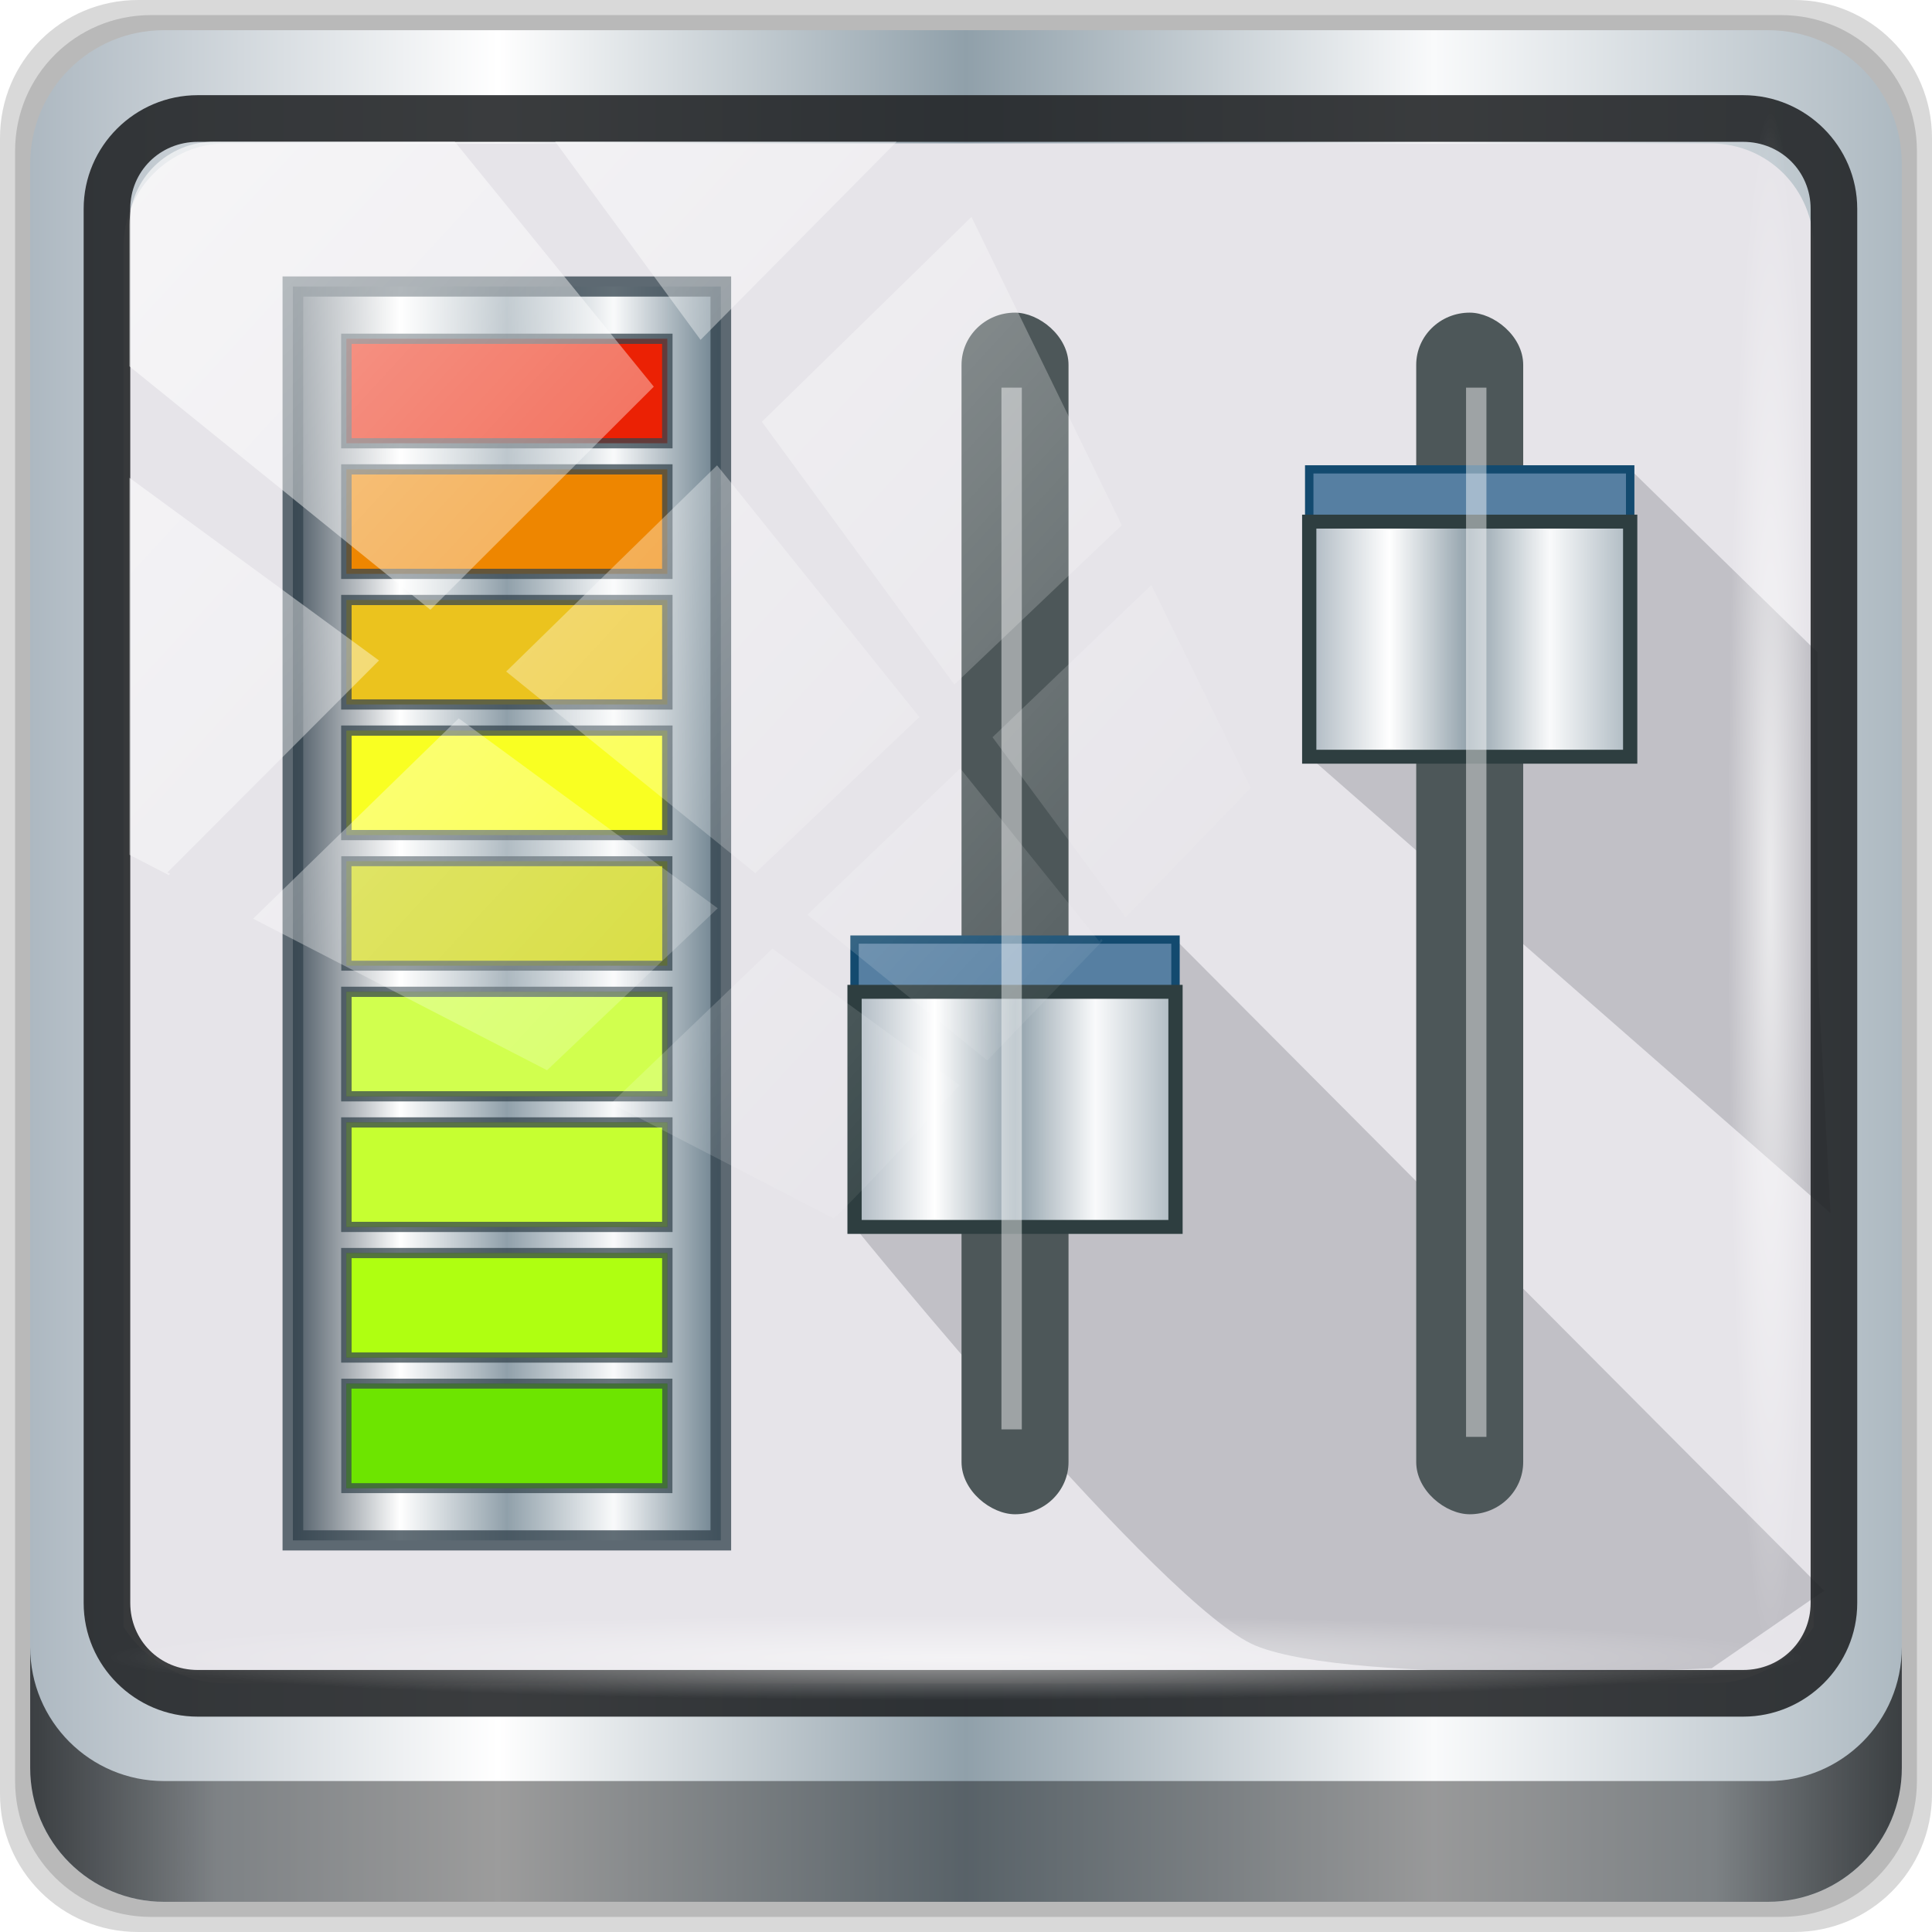 <?xml version="1.0" encoding="UTF-8" standalone="no"?>
<!-- Created with Inkscape (http://www.inkscape.org/) -->

<svg
   xmlns:dc="http://purl.org/dc/elements/1.1/"
   xmlns:cc="http://creativecommons.org/ns#"
   xmlns:rdf="http://www.w3.org/1999/02/22-rdf-syntax-ns#"
   xmlns:svg="http://www.w3.org/2000/svg"
   xmlns="http://www.w3.org/2000/svg"
   xmlns:xlink="http://www.w3.org/1999/xlink"
   xmlns:sodipodi="http://sodipodi.sourceforge.net/DTD/sodipodi-0.dtd"
   xmlns:inkscape="http://www.inkscape.org/namespaces/inkscape"
   width="96"
   height="96"
   version="1.1"
   id="svg456"
   sodipodi:docname="alsamixergui.svg"
   inkscape:version="0.92.2 5c3e80d, 2017-08-06">
  <sodipodi:namedview
     pagecolor="#ffffff"
     bordercolor="#666666"
     borderopacity="1"
     objecttolerance="10"
     gridtolerance="10"
     guidetolerance="10"
     inkscape:pageopacity="0"
     inkscape:pageshadow="2"
     inkscape:window-width="1280"
     inkscape:window-height="949"
     id="namedview458"
     showgrid="false"
     inkscape:snap-global="false"
     inkscape:zoom="1.342398"
     inkscape:cx="48"
     inkscape:cy="48"
     inkscape:window-x="0"
     inkscape:window-y="21"
     inkscape:window-maximized="1"
     inkscape:current-layer="svg456" />
  <defs
     id="defs380">
    <linearGradient
       id="linearGradient6463">
      <stop
         id="stop6453"
         offset="0"
         style="stop-color:#4c5964;stop-opacity:1" />
      <stop
         style="stop-color:#ffffff;stop-opacity:1;"
         offset="0.25"
         id="stop6455" />
      <stop
         style="stop-color:#90a0aa;stop-opacity:1"
         offset="0.5"
         id="stop6457" />
      <stop
         id="stop6459"
         offset="0.75"
         style="stop-color:#f9fafb;stop-opacity:1" />
      <stop
         id="stop6461"
         offset="1"
         style="stop-color:#6a7f8c;stop-opacity:1" />
    </linearGradient>
    <linearGradient
       id="linearGradient6283">
      <stop
         id="stop6279"
         offset="0"
         stop-opacity=".516"
         stop-color="#f2263a"
         style="stop-color:#89f226;stop-opacity:0.518" />
      <stop
         id="stop6281"
         offset="1"
         stop-opacity="0"
         stop-color="#f2263a"
         style="stop-color:#e9f226;stop-opacity:0" />
    </linearGradient>
    <linearGradient
       id="a">
      <stop
         stop-color="#f2263a"
         stop-opacity=".516"
         offset="0"
         id="stop373" />
      <stop
         stop-color="#f2263a"
         stop-opacity="0"
         offset="1"
         id="stop375" />
    </linearGradient>
    <radialGradient
       id="c"
       cx="82.637"
       cy="66.872"
       r="32"
       fx="82.813"
       fy="35.212"
       gradientTransform="matrix(0.277,-0.277,0.482,0.482,6.019,25.09)"
       gradientUnits="userSpaceOnUse"
       xlink:href="#a" />
    <radialGradient
       id="b"
       cx="13.944"
       cy="67.157"
       r="32"
       fx="14.121"
       fy="35.497"
       gradientTransform="matrix(0.277,-0.277,0.482,0.482,6.186,25.517)"
       gradientUnits="userSpaceOnUse"
       xlink:href="#a" />
    <linearGradient
       y2="47"
       x2="90"
       y1="47"
       x1="6"
       gradientTransform="matrix(1.107,0,0,1.107,-5.143,-4.036)"
       gradientUnits="userSpaceOnUse"
       id="linearGradient4071"
       xlink:href="#linearGradient6139-0"
       inkscape:collect="always" />
    <linearGradient
       id="linearGradient6139-0">
      <stop
         style="stop-color:#adb8c1;stop-opacity:1"
         offset="0"
         id="stop6141-2" />
      <stop
         id="stop6151-0"
         offset="0.25"
         style="stop-color:#ffffff;stop-opacity:1;" />
      <stop
         id="stop6147-1"
         offset="0.5"
         style="stop-color:#90a0aa;stop-opacity:1" />
      <stop
         style="stop-color:#f9fafb;stop-opacity:1"
         offset="0.75"
         id="stop6149-4" />
      <stop
         style="stop-color:#adb9c1;stop-opacity:1"
         offset="1"
         id="stop6143-4" />
    </linearGradient>
    <linearGradient
       gradientUnits="userSpaceOnUse"
       y2="88.172"
       x2="94.5"
       y1="88.172"
       x1="1.5"
       id="linearGradient4129"
       xlink:href="#linearGradient3832-0-6-1-1"
       inkscape:collect="always"
       gradientTransform="translate(-3.5e-6,2.6e-5)" />
    <linearGradient
       id="linearGradient3832-0-6-1-1">
      <stop
         id="stop3834-6-3-7-1"
         offset="0"
         style="stop-color:#000000;stop-opacity:1;" />
      <stop
         style="stop-color:#000000;stop-opacity:0.588;"
         offset="0.1"
         id="stop3872-2-4" />
      <stop
         id="stop3844-6-2-7-6"
         offset="0.9"
         style="stop-color:#000000;stop-opacity:0.588;" />
      <stop
         id="stop3836-5-0-2-9"
         offset="1"
         style="stop-color:#000000;stop-opacity:1;" />
    </linearGradient>
    <radialGradient
       r="43.199"
       fy="44.893"
       fx="13.948"
       cy="44.893"
       cx="13.948"
       gradientTransform="matrix(0.975,0,0,0.049,33.899,80.167)"
       gradientUnits="userSpaceOnUse"
       id="radialGradient7462"
       xlink:href="#linearGradient3737"
       inkscape:collect="always" />
    <linearGradient
       id="linearGradient3737">
      <stop
         id="stop3739"
         style="stop-color:#ffffff;stop-opacity:1"
         offset="0" />
      <stop
         id="stop3741"
         style="stop-color:#ffffff;stop-opacity:0"
         offset="1" />
    </linearGradient>
    <radialGradient
       r="43.199"
       fy="44.893"
       fx="13.948"
       cy="44.893"
       cx="13.948"
       gradientTransform="matrix(0.888,0,0,0.049,31.545,-90.168)"
       gradientUnits="userSpaceOnUse"
       id="radialGradient7464"
       xlink:href="#linearGradient3737"
       inkscape:collect="always" />
    <linearGradient
       gradientTransform="translate(-5.143816e-7,2.4816669e-5)"
       y2="14.514"
       x2="50.528"
       y1="-28.642"
       x1="2.771"
       gradientUnits="userSpaceOnUse"
       id="linearGradient4767"
       xlink:href="#linearGradient3737"
       inkscape:collect="always" />
    <clipPath
       clipPathUnits="userSpaceOnUse"
       id="clipPath4156-4-1">
      <path
         style="opacity:0.6;fill:#ffffff;fill-opacity:1;stroke:none"
         d="m 27.046,-55.695 -14.214,13.321 h 0.061 l 15.653,21.771 10.231,-10.546 C 38.562,-32.302 27.468,-54.819 27.046,-55.695 Z M 9.647,-39.383 -5.241,-25.321 15.988,-7.806 26.372,-18.383 Z m 31.491,12.951 -9.741,9.714 8.945,12.458 7.781,-7.555 z m -49.84,4.379 -13.754,12.982 26.283,13.846 0.061,-0.062 -0.123,-0.062 L 13.599,-5.401 -8.702,-22.053 Z m 38.015,7.401 -9.803,9.775 11.579,9.559 7.628,-7.401 -8.669,-11.009 z m 20.187,5.674 -7.383,7.216 6.188,8.542 5.82,-6.137 z m -32.195,6.322 -9.557,9.498 13.662,7.185 7.934,-7.678 z m 23.312,2.374 -7.107,6.938 8.363,6.907 5.361,-5.674 -0.061,-0.092 -0.092,0.123 -6.464,-8.203 z m -8.73,8.542 -7.505,7.339 10.354,5.458 c 1.397,-1.321 5.675,-6.123 5.851,-6.322 z"
         id="path4158-0-8"
         inkscape:connector-curvature="0" />
    </clipPath>
    <radialGradient
       id="b-2"
       cx="13.944"
       cy="67.157"
       r="32"
       fx="14.121"
       fy="35.497"
       gradientTransform="matrix(0.277,-0.277,0.482,0.482,6.186,25.517)"
       gradientUnits="userSpaceOnUse"
       xlink:href="#linearGradient6283" />
    <filter
       inkscape:collect="always"
       style="color-interpolation-filters:sRGB"
       id="filter6405"
       x="-1.829"
       width="4.657"
       y="-0.035"
       height="1.07">
      <feGaussianBlur
         inkscape:collect="always"
         stdDeviation="0.58"
         id="feGaussianBlur6407" />
    </filter>
    <filter
       inkscape:collect="always"
       style="color-interpolation-filters:sRGB"
       id="filter6409"
       x="-1.829"
       width="4.657"
       y="-0.035"
       height="1.069">
      <feGaussianBlur
         inkscape:collect="always"
         stdDeviation="0.58"
         id="feGaussianBlur6411" />
    </filter>
    <linearGradient
       inkscape:collect="always"
       xlink:href="#linearGradient6139-0"
       id="linearGradient6419"
       x1="42"
       y1="24.5"
       x2="54"
       y2="24.5"
       gradientUnits="userSpaceOnUse" />
    <linearGradient
       inkscape:collect="always"
       xlink:href="#linearGradient6139-0"
       id="linearGradient6427"
       x1="42"
       y1="6.5"
       x2="54"
       y2="6.5"
       gradientUnits="userSpaceOnUse" />
    <linearGradient
       inkscape:collect="always"
       xlink:href="#linearGradient6463"
       id="linearGradient6483"
       x1="6"
       y1="34"
       x2="22"
       y2="34"
       gradientUnits="userSpaceOnUse" />
  </defs>
  <g
     id="g5493"
     transform="matrix(1.329,0,0,1.298,-114.411,-77.27)" />
  <path
     inkscape:connector-curvature="0"
     id="path3288"
     d="M 89.143,0 H 6.857 C 3.058,0 -5.5e-7,3.058 -5.5e-7,6.857 V 89.143 C -5.5e-7,92.942 3.058,96 6.857,96 H 89.143 c 3.799,0 6.857,-3.058 6.857,-6.857 V 6.857 C 96,3.058 92.942,0 89.143,0 Z"
     style="display:inline;opacity:0.15;fill:#000000;fill-opacity:1;fill-rule:nonzero;stroke:none" />
  <path
     style="display:inline;opacity:0.15;fill:#000000;fill-opacity:1;fill-rule:nonzero;stroke:none"
     d="M 88.5,0.75 H 7.5 C 3.76,0.75 0.75,3.76 0.75,7.5 V 88.5 c 0,3.74 3.011,6.75 6.75,6.75 H 88.5 c 3.74,0 6.75,-3.01 6.75,-6.75 V 7.5 C 95.25,3.76 92.24,0.75 88.5,0.75 Z"
     id="path4085"
     inkscape:connector-curvature="0" />
  <path
     inkscape:connector-curvature="0"
     id="rect4251-1"
     d="M 87.857,1.5 H 8.143 C 4.463,1.5 1.5,4.463 1.5,8.143 V 87.857 c 0,3.68 2.963,6.643 6.643,6.643 H 87.857 c 3.68,0 6.643,-2.963 6.643,-6.643 V 8.143 C 94.5,4.463 91.537,1.5 87.857,1.5 Z"
     style="display:inline;fill:url(#linearGradient4071);fill-opacity:1;fill-rule:nonzero;stroke:none" />
  <g
     transform="matrix(1.329,0,0,1.298,5.25,-38.981)"
     id="g6157">
    <path
       inkscape:connector-curvature="0"
       id="path384"
       transform="matrix(0.752,0,0,0.77,86.059,59.519)"
       d="m -108.43,-31.166 c -2.857,0 -5.125,2.289 -5.125,5.172 V -4.566 2.672 42.586 c 1.097,1.684 2.97,2.812 5.125,2.812 h 4.1 65.588 4.1 c 2.155,0 4.028,-1.128 5.125,-2.812 V 2.672 -4.566 -25.994 c 0,-2.883 -2.269,-5.172 -5.125,-5.172 z"
       style="color:#000000;fill:#e6e4e9;fill-opacity:1;stroke-width:1.314" />
    <g
       transform="translate(0,31)"
       id="g454">
      <g
         transform="translate(-14,17)"
         id="g404">
        <path
           d="m 54,18 -4,10 -8,1 c 0,0 11.552,14.594 15.004,16.033 3.705,1.545 17.043,0.861 17.043,0.861 l 4.203,-2.967 z"
           id="path398"
           inkscape:connector-curvature="0"
           style="color:#000000;fill:#1d2530;fill-opacity:0.185"
           sodipodi:nodetypes="cccsccc" />
        <rect
           transform="matrix(0,1,1,0,0,0)"
           x="-6"
           y="46"
           width="46"
           height="4"
           rx="2"
           ry="2"
           id="rect396"
           style="color:#000000;fill:#4d5759;fill-opacity:1" />
        <rect
           x="42"
           y="18"
           width="12"
           height="9"
           rx="0"
           ry="0"
           id="rect400"
           style="color:#000000;fill:#567fa2;fill-opacity:1;stroke:#134a6f;stroke-opacity:1;stroke-width:0.315;stroke-miterlimit:4;stroke-dasharray:none" />
        <rect
           x="42"
           y="20"
           width="12"
           height="9"
           rx="0"
           ry="0"
           id="rect402"
           style="color:#000000;fill:url(#linearGradient6419);fill-opacity:1;stroke:#2e3e40;stroke-opacity:1;stroke-width:0.533;stroke-miterlimit:4;stroke-dasharray:none" />
      </g>
      <g
         transform="translate(3,17)"
         id="g414">
        <path
           d="M 54,0 50,10 42,11 61.487,28.468 61,19 V 7 Z"
           id="path408"
           inkscape:connector-curvature="0"
           style="color:#000000;fill:#1d2530;fill-opacity:0.185"
           sodipodi:nodetypes="ccccccc" />
        <rect
           transform="matrix(0,1,1,0,0,0)"
           x="-6"
           y="46"
           width="46"
           height="4"
           rx="2"
           ry="2"
           id="rect406"
           style="color:#000000;fill:#4d5759;fill-opacity:1" />
        <rect
           x="42"
           width="12"
           height="9"
           rx="0"
           ry="0"
           id="rect410"
           y="0"
           style="color:#000000;fill:#567fa2;fill-opacity:1;stroke:#134a6f;stroke-opacity:1;stroke-width:0.315;stroke-miterlimit:4;stroke-dasharray:none" />
        <rect
           x="42"
           y="2"
           width="12"
           height="9"
           rx="0"
           ry="0"
           id="rect412"
           style="color:#000000;fill:url(#linearGradient6427);fill-opacity:1;stroke:#2e3e40;stroke-opacity:1;stroke-width:0.533;stroke-miterlimit:4;stroke-dasharray:none" />
      </g>
      <g
         transform="translate(1)"
         id="g452">
        <path
           d="M 6,10 V 58 H 22 V 10 h -1 z"
           id="path416"
           inkscape:connector-curvature="0"
           style="color:#000000;fill:url(#linearGradient6483);fill-opacity:1;stroke:#34444e;stroke-opacity:0.769;stroke-width:0.772;stroke-miterlimit:4;stroke-dasharray:none" />
        <rect
           x="8"
           y="52"
           width="12"
           height="4"
           rx="0"
           ry="0"
           id="rect418"
           style="color:#000000;fill:#5e8e34" />
        <rect
           x="8"
           y="42"
           width="12"
           height="4"
           rx="0"
           ry="0"
           id="rect420"
           style="color:#000000;fill:#788e34" />
        <rect
           x="8"
           y="27"
           width="12"
           height="4"
           rx="0"
           ry="0"
           id="rect422"
           style="color:#000000;fill:#f9ff22;fill-opacity:1;stroke:#34444e;stroke-opacity:0.739;stroke-width:0.391;stroke-miterlimit:4;stroke-dasharray:none" />
        <rect
           x="8"
           y="12"
           width="12"
           height="4"
           rx="0"
           ry="0"
           id="rect424"
           style="color:#000000;fill:#eb2104;fill-opacity:1;stroke:#34444e;stroke-opacity:0.739;stroke-width:0.391;stroke-miterlimit:4;stroke-dasharray:none" />
        <rect
           transform="scale(1,-1)"
           x="8"
           y="-51"
           width="12"
           height="4"
           rx="0"
           ry="0"
           id="rect426"
           style="color:#000000;fill:#6c8e34" />
        <rect
           transform="scale(1,-1)"
           x="8"
           y="-36"
           width="12"
           height="4"
           rx="0"
           ry="0"
           id="rect428"
           style="color:#000000;fill:#cfd616;fill-opacity:1;stroke:#34444e;stroke-opacity:0.723;stroke-width:0.381;stroke-miterlimit:4;stroke-dasharray:none" />
        <rect
           transform="scale(1,-1)"
           x="8"
           y="-21"
           width="12"
           height="4"
           rx="0"
           ry="0"
           id="rect430"
           style="color:#000000;fill:#ee8600;fill-opacity:1;stroke:#34444e;stroke-opacity:0.739;stroke-width:0.391;stroke-miterlimit:4;stroke-dasharray:none" />
        <rect
           transform="scale(1,-1)"
           x="8"
           y="-41"
           width="12"
           height="4"
           rx="0"
           ry="0"
           id="rect432"
           style="color:#000000;fill:#858e34" />
        <rect
           transform="scale(1,-1)"
           x="8"
           y="-26"
           width="12"
           height="4"
           rx="0"
           ry="0"
           id="rect434"
           style="color:#000000;fill:#ebc31e;fill-opacity:1;stroke:#34444e;stroke-opacity:0.739;stroke-width:0.391;stroke-miterlimit:4;stroke-dasharray:none" />
        <g
           id="g438">
          <rect
             x="8"
             y="52"
             width="12"
             height="4"
             rx="0"
             ry="0"
             id="rect436"
             style="color:#000000;fill:#6de500;fill-opacity:1;stroke:#34444e;stroke-opacity:0.723;stroke-width:0.381;stroke-miterlimit:4;stroke-dasharray:none" />
        </g>
        <g
           transform="translate(1.6362e-8,-5)"
           id="g442">
          <rect
             transform="scale(1,-1)"
             x="8"
             y="-56"
             width="12"
             height="4"
             rx="0"
             ry="0"
             id="rect440"
             style="color:#000000;fill:#afff11;fill-opacity:1;stroke:#34444e;stroke-opacity:0.739;stroke-width:0.391;stroke-miterlimit:4;stroke-dasharray:none" />
        </g>
        <g
           transform="translate(1.6362e-8,-10)"
           id="g446">
          <rect
             x="8"
             y="52"
             width="12"
             height="4"
             rx="0"
             ry="0"
             id="rect444"
             style="color:#000000;fill:#c6ff31;fill-opacity:1;stroke:#34444e;stroke-opacity:0.739;stroke-width:0.391;stroke-miterlimit:4;stroke-dasharray:none" />
        </g>
        <g
           transform="translate(1.6362e-8,-15)"
           id="g450">
          <rect
             transform="scale(1,-1)"
             x="8"
             y="-56"
             width="12"
             height="4"
             rx="0"
             ry="0"
             id="rect448"
             style="color:#000000;fill:#d1ff4e;fill-opacity:1;stroke:#34444e;stroke-opacity:0.739;stroke-width:0.391;stroke-miterlimit:4;stroke-dasharray:none" />
        </g>
      </g>
      <path
         style="color:#000000;font-style:normal;font-variant:normal;font-weight:normal;font-stretch:normal;font-size:medium;line-height:normal;font-family:sans-serif;font-variant-ligatures:normal;font-variant-position:normal;font-variant-caps:normal;font-variant-numeric:normal;font-variant-alternates:normal;font-feature-settings:normal;text-indent:0;text-align:start;text-decoration:none;text-decoration-line:none;text-decoration-style:solid;text-decoration-color:#000000;letter-spacing:normal;word-spacing:normal;text-transform:none;writing-mode:lr-tb;direction:ltr;text-orientation:mixed;dominant-baseline:auto;baseline-shift:baseline;text-anchor:start;white-space:normal;shape-padding:0;clip-rule:nonzero;display:inline;overflow:visible;visibility:visible;opacity:1;isolation:auto;mix-blend-mode:normal;color-interpolation:sRGB;color-interpolation-filters:linearRGB;solid-color:#000000;solid-opacity:1;vector-effect:none;fill:#ffffff;fill-opacity:0.454;fill-rule:nonzero;stroke:none;stroke-width:0.761px;stroke-linecap:butt;stroke-linejoin:miter;stroke-miterlimit:4;stroke-dasharray:none;stroke-dashoffset:0;stroke-opacity:1;color-rendering:auto;image-rendering:auto;shape-rendering:auto;text-rendering:auto;enable-background:accumulate;filter:url(#filter6409)"
         d="M 50.863,13.871 V 54.037 H 51.625 V 13.871 Z"
         id="path6285"
         inkscape:connector-curvature="0" />
      <path
         style="color:#000000;font-style:normal;font-variant:normal;font-weight:normal;font-stretch:normal;font-size:medium;line-height:normal;font-family:sans-serif;font-variant-ligatures:normal;font-variant-position:normal;font-variant-caps:normal;font-variant-numeric:normal;font-variant-alternates:normal;font-feature-settings:normal;text-indent:0;text-align:start;text-decoration:none;text-decoration-line:none;text-decoration-style:solid;text-decoration-color:#000000;letter-spacing:normal;word-spacing:normal;text-transform:none;writing-mode:lr-tb;direction:ltr;text-orientation:mixed;dominant-baseline:auto;baseline-shift:baseline;text-anchor:start;white-space:normal;shape-padding:0;clip-rule:nonzero;display:inline;overflow:visible;visibility:visible;opacity:1;isolation:auto;mix-blend-mode:normal;color-interpolation:sRGB;color-interpolation-filters:linearRGB;solid-color:#000000;solid-opacity:1;vector-effect:none;fill:#ffffff;fill-opacity:0.454;fill-rule:nonzero;stroke:none;stroke-width:0.761px;stroke-linecap:butt;stroke-linejoin:miter;stroke-miterlimit:4;stroke-dasharray:none;stroke-dashoffset:0;stroke-opacity:1;color-rendering:auto;image-rendering:auto;shape-rendering:auto;text-rendering:auto;enable-background:accumulate;filter:url(#filter6405)"
         d="M 33.492,13.871 V 53.75 h 0.762 V 13.871 Z"
         id="path6287"
         inkscape:connector-curvature="0" />
    </g>
  </g>
  <path
     style="color:#000000;font-style:normal;font-variant:normal;font-weight:normal;font-stretch:normal;font-size:medium;line-height:normal;font-family:Sans;-inkscape-font-specification:Sans;text-indent:0;text-align:start;text-decoration:none;text-decoration-line:none;letter-spacing:normal;word-spacing:normal;text-transform:none;writing-mode:lr-tb;direction:ltr;baseline-shift:baseline;text-anchor:start;display:inline;overflow:visible;visibility:visible;fill:#1f2124;fill-opacity:0.876;stroke:none;stroke-width:2.376;marker:none;enable-background:accumulate"
     d="m 9.825,4.729 c -3.117,0 -5.668,2.54 -5.668,5.646 v 69.278 c 0,3.106 2.551,5.646 5.668,5.646 H 86.617 c 3.117,0 5.668,-2.54 5.668,-5.646 V 10.375 c 0,-3.106 -2.551,-5.646 -5.668,-5.646 z m 0,2.319 H 86.617 c 1.888,0 3.352,1.48 3.352,3.327 v 69.278 c 0,1.846 -1.464,3.327 -3.352,3.327 H 9.825 c -1.888,0 -3.352,-1.48 -3.352,-3.327 V 10.375 c 0,-1.846 1.464,-3.327 3.352,-3.327 z"
     id="path4989"
     inkscape:connector-curvature="0" />
  <path
     id="path4118"
     d="m 1.5,81.844 v 6 c 0,3.68 2.976,6.656 6.656,6.656 H 87.844 c 3.68,0 6.656,-2.976 6.656,-6.656 v -6 c 0,3.68 -2.976,6.656 -6.656,6.656 H 8.156 C 4.476,88.5 1.5,85.524 1.5,81.844 Z"
     style="display:inline;opacity:0.658;fill:url(#linearGradient4129);fill-opacity:1;fill-rule:nonzero;stroke:none"
     inkscape:connector-curvature="0" />
  <rect
     ry="4.25"
     rx="4.25"
     y="80.25"
     x="5.375"
     height="4.25"
     width="84.25"
     id="rect4131"
     style="opacity:0.55;fill:url(#radialGradient7462);fill-opacity:1;stroke:none" />
  <rect
     transform="rotate(90)"
     style="opacity:0.669;fill:url(#radialGradient7464);fill-opacity:1;stroke:none"
     id="rect4141"
     width="76.75"
     height="4.25"
     x="5.56"
     y="-90.085"
     rx="4.25"
     ry="4.25" />
  <rect
     clip-path="url(#clipPath4156-4-1)"
     ry="3.957"
     rx="3.957"
     y="-30"
     x="2"
     height="69.024"
     width="75.966"
     id="rect4146"
     style="opacity:0.618;fill:url(#linearGradient4767);fill-opacity:1;stroke:none"
     transform="matrix(1.069,0,0,1.048,4.295,38.479)" />
</svg>
